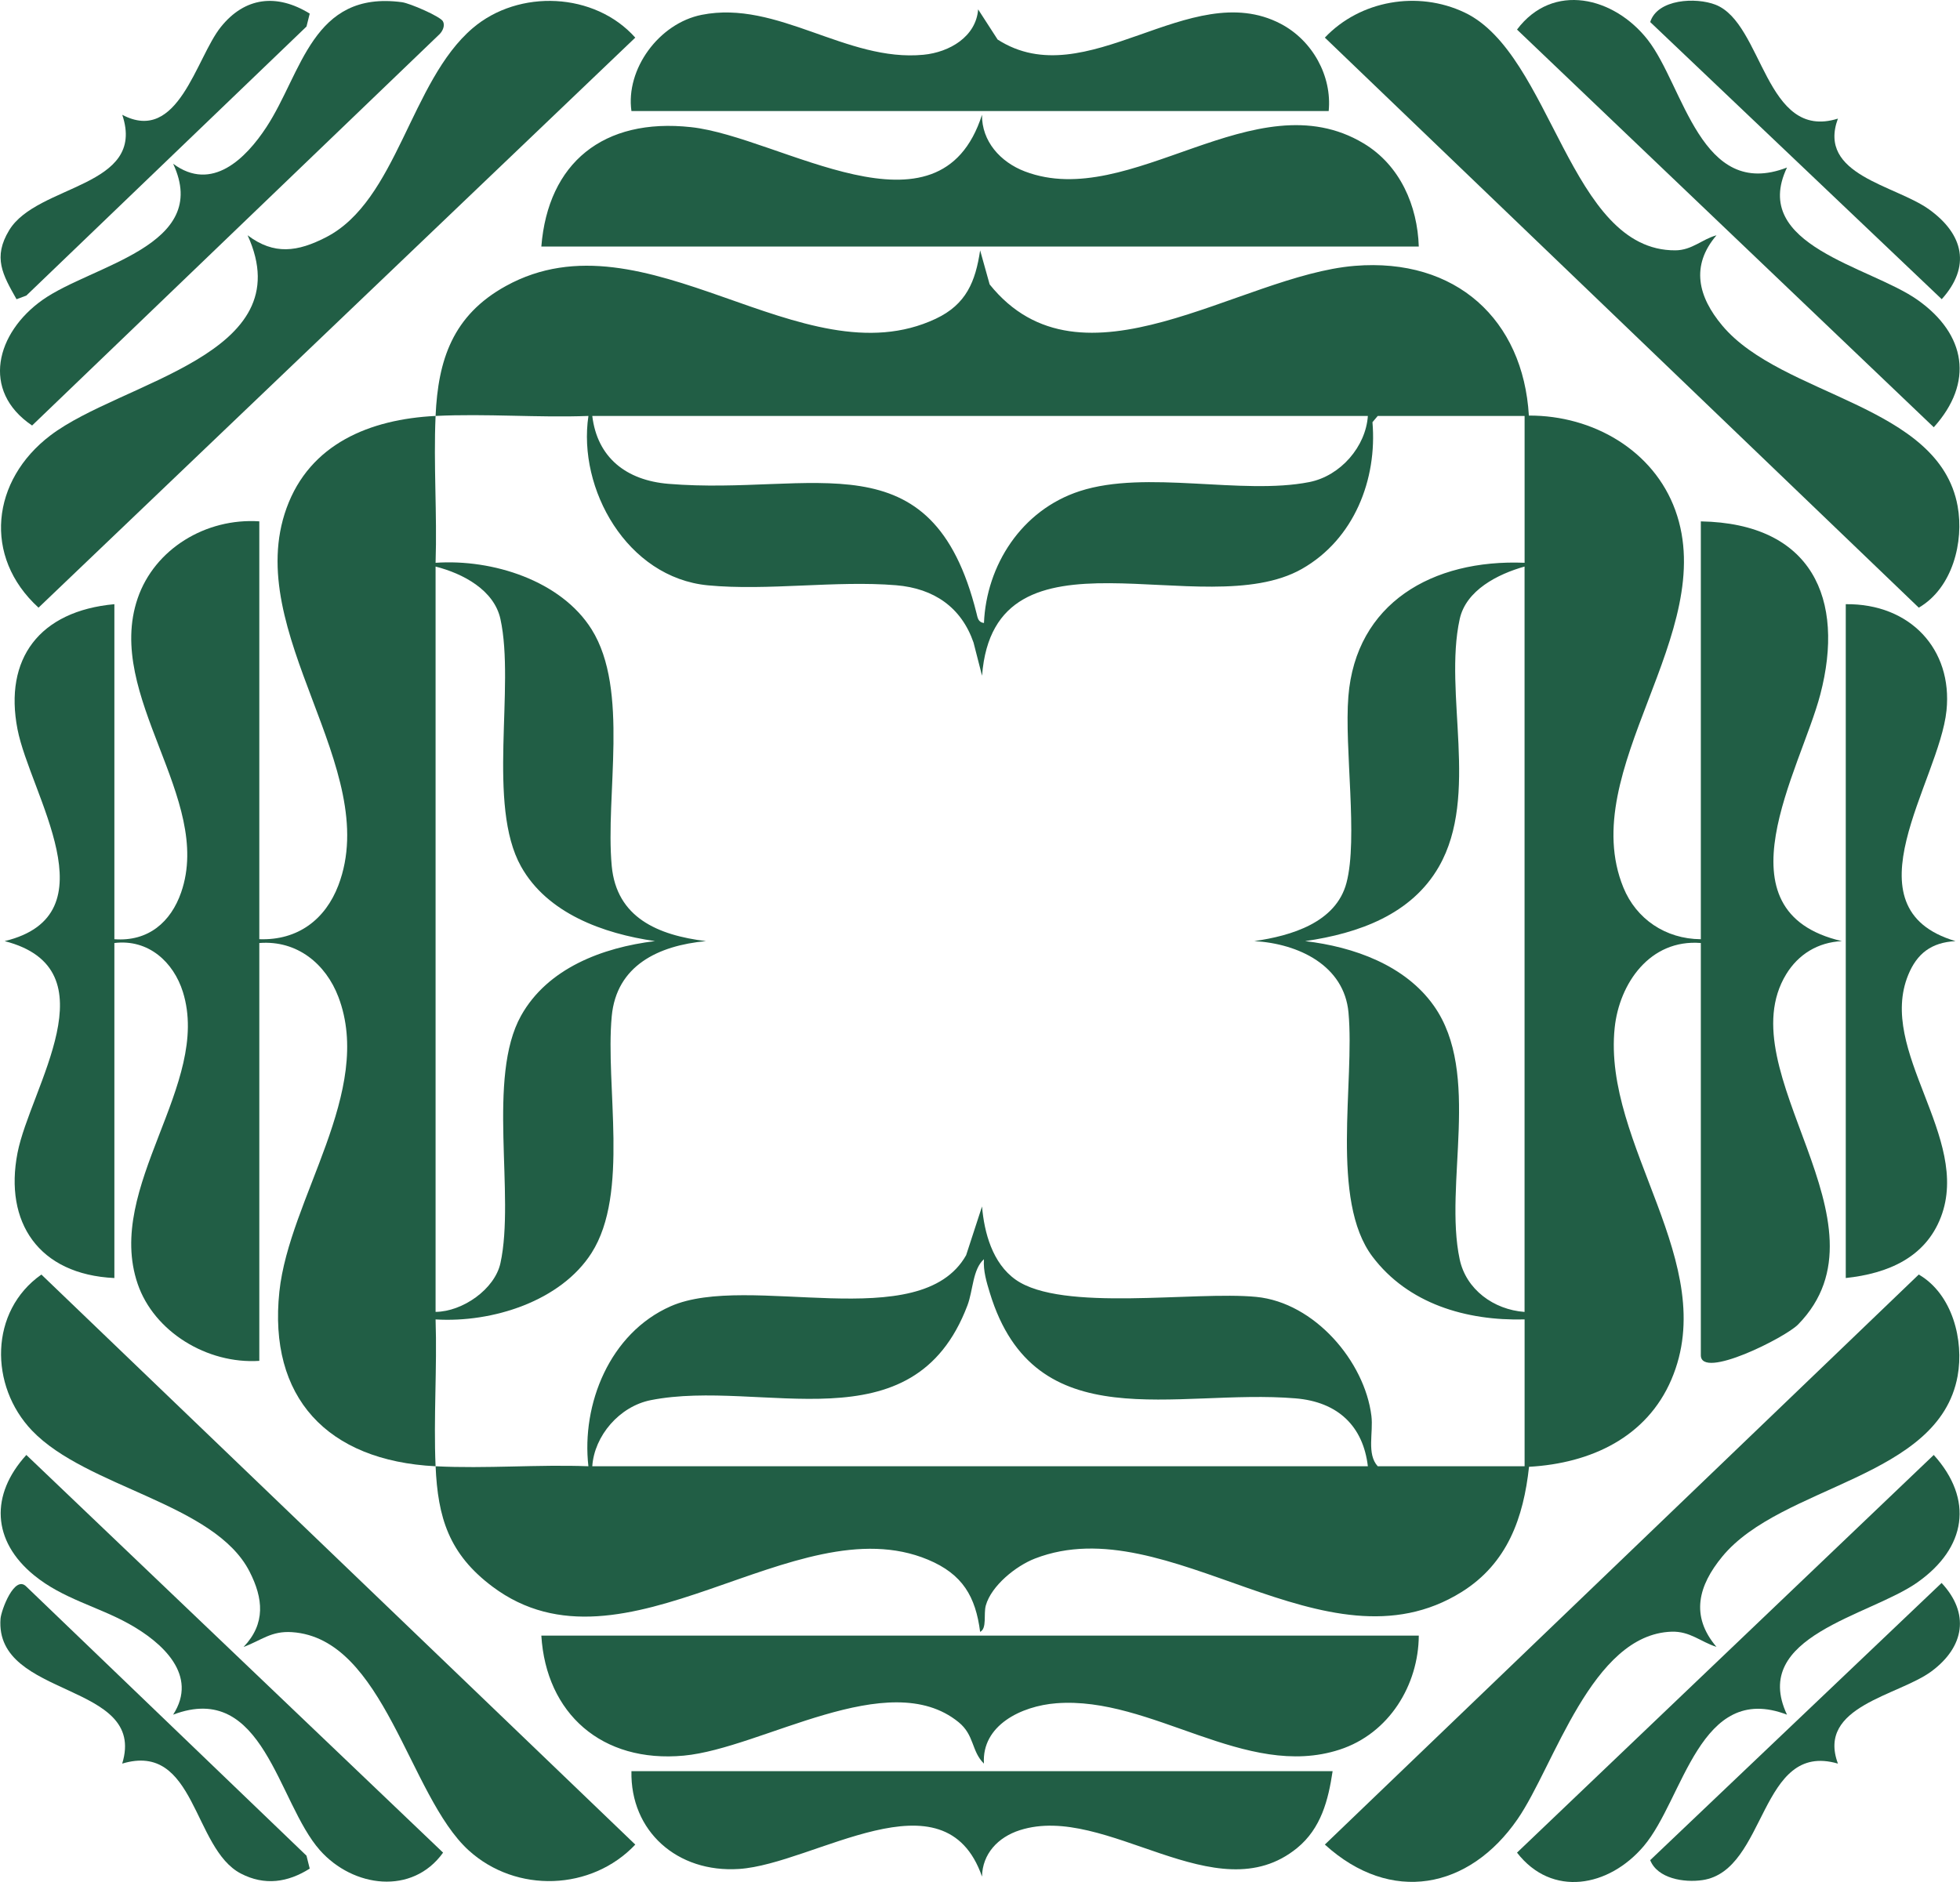 <?xml version="1.0" encoding="UTF-8"?>
<svg id="Layer_2" data-name="Layer 2" xmlns="http://www.w3.org/2000/svg" viewBox="0 0 981.93 943.05">
  <defs>
    <style>
      .cls-1 {
        fill: #215e45;
      }
    </style>
  </defs>
  <g id="Layer_1-2" data-name="Layer 1">
    <path class="cls-1" d="M218.22,208.43c1.24-28,8.52-50.41,35.26-65.14,70.14-38.66,148.31,47.95,215.31,16.44,15.36-7.23,19.92-18.75,22.24-34.28l4.77,17.07c46.12,57.38,125.02-4.56,182.87-9.3,50.83-4.16,84.42,27.03,87.27,75.02,32.3-.13,62.54,17.6,73.35,47.4,22.37,61.68-50.1,130.06-26,189.1,6.4,15.68,21.03,25.77,38.8,25.9v-209.38c55.68.99,72.4,38.83,59.84,86.76-9.94,37.91-53.11,108.73,10.83,123.57-12.03.57-21.81,6.6-27.9,16.58-29.89,49,55.62,124.7,5.97,175.51-6.44,6.59-48.74,27.85-48.74,15.4v-206.55c-25.58-2.04-40.85,20.39-43.16,42.46-6.14,58.9,53.37,118.02,28.4,176.32-12.32,28.77-40.18,41.94-71.31,43.69-2.75,25.31-10.68,48.34-33.81,62.76-68.43,42.66-146.81-42.71-213.71-16.79-9.64,3.74-21.84,13.64-24.62,23.49-1.22,4.31.68,11.53-2.85,13.26-2.27-17.67-8.75-28.93-26.14-36.19-66.86-27.93-152.18,62.98-218.16,13.52-21.9-16.41-27.38-34.67-28.5-60.32,25.28,1.3,51.2-.97,76.55,0-3.55-30.99,10.6-66.67,41.21-80.17,38.96-17.19,125.07,15.04,148.03-25.6l7.96-24.41c1.11,13.08,5.21,28.45,16.83,36.67,23.22,16.41,89.58,5.63,120.54,8.64,29.27,2.85,54.33,32.39,57.7,59.6,1.05,8.43-2.45,19.09,3.16,25.26h73.59v-73.57c-29.4.76-58.41-7.91-76.2-31.45-21.36-28.27-8.81-87.44-12.03-122.36-2.16-23.43-24.83-34.48-47.2-35.76,18.53-2.65,40.93-9.27,46.19-29.18,5.89-22.26-1.12-67.56.95-93.4,3.73-46.69,42.06-68.88,88.29-66.99v-73.57h-73.59l-2.63,3.13c2.44,28.58-9.14,58.62-35.37,73.52-49.32,28-154.08-26.77-160.22,53.52l-4.27-16.64c-6.07-17.54-19.71-27.13-38.82-28.71-30.01-2.48-64.43,2.9-94.25.05-40.55-3.88-65.34-48.35-59.86-84.88-25.35.95-51.25-1.25-76.55,0ZM685.28,208.43h-388.56c2.53,20.8,16.92,32.26,38.2,34.02,72.67,6.01,132.03-24.56,154.3,64.84.56,2.24.78,4.52,3.73,4.89,1.21-28.8,18.72-56.57,48.02-66.09,33.28-10.81,81.12,2.16,114.99-4.53,15.71-3.11,28.28-17.85,29.32-33.12ZM763.78,657.38v-373.49c-13.51,3.8-29.33,11.89-32.49,26.3-8.18,37.33,9.97,88.37-10.36,123.97-13.74,24.06-40.24,33.53-67.07,37.42,24.45,2.87,50.09,12.09,64.46,32.38,23.99,33.88,4.91,89.49,12.97,127.13,3.2,14.98,16.93,25.16,32.49,26.3ZM296.72,734.72h388.56c-2.38-20.09-14.98-32.26-36.24-34.02-60.11-4.99-130.52,21.15-153.12-52.77-1.69-5.54-3.38-11.08-2.98-16.96-5.69,5.08-5.39,15.53-8.27,23.15-27.25,71.94-102.91,36.46-158.63,47.47-15.71,3.11-28.28,17.85-29.32,33.12Z"/>
    <path class="cls-1" d="M218.22,208.43c-1.08,24.41.81,49.14,0,73.58,28.59-1.97,62.86,8.94,78.16,33.34,19.06,30.4,6.78,83.08,10.09,118.58,2.41,25.83,23.06,34.71,47.2,37.65-23.99,2.24-44.84,12.33-47.2,37.65-3.28,35.14,8.94,88.69-10.09,118.58-15.38,24.16-49.65,35.09-78.16,33.34.81,24.44-1.06,49.16,0,73.58-54.5-2.79-83.85-34.63-78.26-87.49,4.94-46.7,47.57-100.41,29.56-147.71-6.26-16.44-20.57-28.48-39.61-27v209.38c-26.18,1.69-52.76-14.63-60.94-38.57-16.63-48.68,37.1-100,22.66-146.28-4.66-14.92-17.23-26.61-34.33-24.53v167.88c-38.01-1.79-55.27-28.01-48.53-62.68,6.34-32.62,48.16-92.12-6.44-106.15,54.37-13.14,12.76-73.67,6.44-106.15-6.88-35.34,10.99-59.25,48.53-62.68v167.88c17.02,1.29,28.32-8.65,33.46-23.49,16.28-47-38.54-98.4-21.79-147.33,8.46-24.72,34.12-40.35,60.94-38.57v209.38c19.39.7,33.14-10.01,39.61-27,22.38-58.78-48.59-126.59-25.95-189.05,11.64-32.1,41.61-44.5,74.64-46.15ZM218.22,283.88v373.49c13.58-.15,29.63-11.37,32.49-24.42,7.44-33.97-6.93-93.09,10.33-124,13.25-23.72,40.65-34.16,67.1-37.38-25.93-3.74-53.96-13.89-67.1-37.38-17.25-30.85-2.9-90.07-10.33-124-3.19-14.56-18.75-22.79-32.49-26.3Z"/>
    <path class="cls-1" d="M710.79,123.55h-439.59c3.35-41.89,31.02-64.64,75.01-59.84,44.83,4.89,124.42,60.42,145.76-6.2-.17,13.2,9.12,23.69,21.5,28.4,52.96,20.14,115.3-46.69,169.67-14.07,18.4,11.04,27,31.36,27.65,51.71Z"/>
    <path class="cls-1" d="M710.79,819.6c-.14,24.58-14.72,49-39.68,57.12-47.17,15.35-94.14-26.95-141.92-23.24-17.58,1.37-37.46,11.08-36.25,30.25-6.39-6.34-4.67-14.24-12.71-20.78-35.04-28.52-98.48,13.12-137.64,16.77-41.15,3.84-69-21.2-71.39-60.13h439.59Z"/>
    <path class="cls-1" d="M859.94,117.9c-13.13,15.34-9.17,30.87,2.92,45.28,29.95,35.68,108.57,39.25,117.88,90.42,3.25,17.87-2.53,41.05-19.46,50.89L663.73,18.85c17.6-18.61,46.51-23.73,69.98-12.6,43.92,20.83,52.45,119.51,105.65,119.19,8.31-.05,13.39-5.59,20.58-7.54Z"/>
    <path class="cls-1" d="M859.94,825.24c-7.94-2.54-13.27-7.92-22.51-7.62-40.07,1.32-58.73,67.19-77.13,93.89-24.31,35.26-63.52,42.84-96.57,12.78l297.54-285.64c16.93,9.84,22.71,33.03,19.46,50.89-9.36,51.48-88.21,54.41-117.88,90.42-12.01,14.58-16.14,29.74-2.92,45.28Z"/>
    <path class="cls-1" d="M124.04,117.89c13.29,10.06,25.13,8.28,39.29,1,35.66-18.32,42.2-78.1,73.49-104.79,23.11-19.71,61.14-18.04,81.44,4.76L19.3,304.49c-28.04-25.57-23.59-63.88,5.95-86.31,35.8-27.19,126.24-40.15,98.79-100.3Z"/>
    <path class="cls-1" d="M122.06,825.24c11.14-11.72,9.81-24.33,2.97-37.73-17.52-34.34-81.58-41.98-108.99-70.66-21.44-22.43-21.38-59.87,4.69-78.19l297.54,285.64c-21.86,23.15-59.63,24.56-83.45,2.91-30.02-27.28-42.2-106.23-88.51-109.36-10.5-.71-15.34,4.12-24.25,7.4Z"/>
    <path class="cls-1" d="M316.34,55.64c-2.97-20.91,13.73-43.95,35.21-48.21,38.03-7.55,72.47,23.73,111.09,20.01,13.1-1.26,26.34-9.09,27.39-22.74l9.77,15.12c44.44,28.54,96.29-31.6,141.72-7.95,16.04,8.35,25.86,26.26,24.13,43.77h-349.32Z"/>
    <path class="cls-1" d="M667.62,887.51c-2.14,14.43-5.76,28.69-17.81,38.52-40.56,33.11-95.54-22.78-138.85-8.96-11.03,3.52-18.81,11.91-18.98,23.27-18.73-53.74-84-6.33-121.7-3.83-31.06,2.06-54.57-19-53.94-49.01h351.28Z"/>
    <path class="cls-1" d="M924.7,302.75c32.22-.38,53.6,22.57,50.47,53.25-3.64,35.68-51.36,98.99,4.5,115.58-12.12.67-19.28,6.23-23.66,16.89-15.68,38.17,31.66,81.4,16.36,121.36-7.78,20.32-26.56,28.32-47.67,30.57v-337.65Z"/>
    <path class="cls-1" d="M895.26,83.95c-18.68,39.14,41.63,49.52,65.41,66.33,24.39,17.24,28.29,41.45,8.12,63.81L760,14.82c17.98-23.94,48.63-16.42,65.46,5.1,18.18,23.25,26.54,80.72,69.8,64.03Z"/>
    <path class="cls-1" d="M895.26,859.2c-43.86-16.78-51.75,42.28-71.79,65.88-17.44,20.54-45.95,25.88-63.47,3.25l208.78-199.27c20.18,22.36,16.27,46.57-8.12,63.81-24,16.97-83.99,26.83-65.41,66.33Z"/>
    <path class="cls-1" d="M221.86,10.61c1.2,2.01.02,4.79-1.58,6.45L16.08,213.22c-25.84-17.43-17.93-46.56,5.24-62.94,24.84-17.56,84.72-26.95,65.42-68.23,19.43,14.41,36.45-2.69,46.69-18.29C151.35,36.48,156.43-4.9,201.37,1.1c3.99.53,19.05,7.09,20.49,9.51Z"/>
    <path class="cls-1" d="M86.73,859.2c12.73-19.69-5.18-36.1-22.24-45.57-15.59-8.65-33.02-12.52-47.39-24.25-21.2-17.31-22.04-40.4-3.9-60.32l208.78,199.27c-15.39,21.48-45.1,17.51-61.69-1.18-21.27-23.97-28.2-85.16-73.57-67.95Z"/>
    <path class="cls-1" d="M155.17,6.82l-1.62,6.48L13.19,148.11l-4.91,1.83c-6.93-12.29-11.97-20.92-3.67-34.6,14.08-23.2,68.92-21.22,56.64-57.81,28.04,14.81,36.89-28.41,49.38-44,12.04-15.03,28.04-16.89,44.55-6.71Z"/>
    <path class="cls-1" d="M920.77,883.72c-39.54-11.53-35.43,53.56-67.82,58.37-9.29,1.38-22.53-.76-26.23-9.99l145.99-138.9c14.2,15.23,11.47,31.94-4.96,44.2-16.54,12.35-57.72,17.5-46.97,46.33Z"/>
    <path class="cls-1" d="M155.17,936.33c-10.98,6.96-22.61,8.66-34.49,2.49-24.16-12.54-22.59-66.2-59.46-55.1,12.71-41.21-63.95-32.3-60.96-72.58.32-4.25,7.02-22.24,12.94-16.12l140.35,134.84,1.62,6.48Z"/>
    <path class="cls-1" d="M920.77,59.43c-10.47,28.33,28.75,33.26,45.78,45.58,17.27,12.49,20.9,28.62,6.23,44.91L826.73,11.05c3.62-11.57,22.91-12.51,32.71-8.69,23.94,9.33,24.74,68.55,61.34,57.07Z"/>
  </g>
</svg>